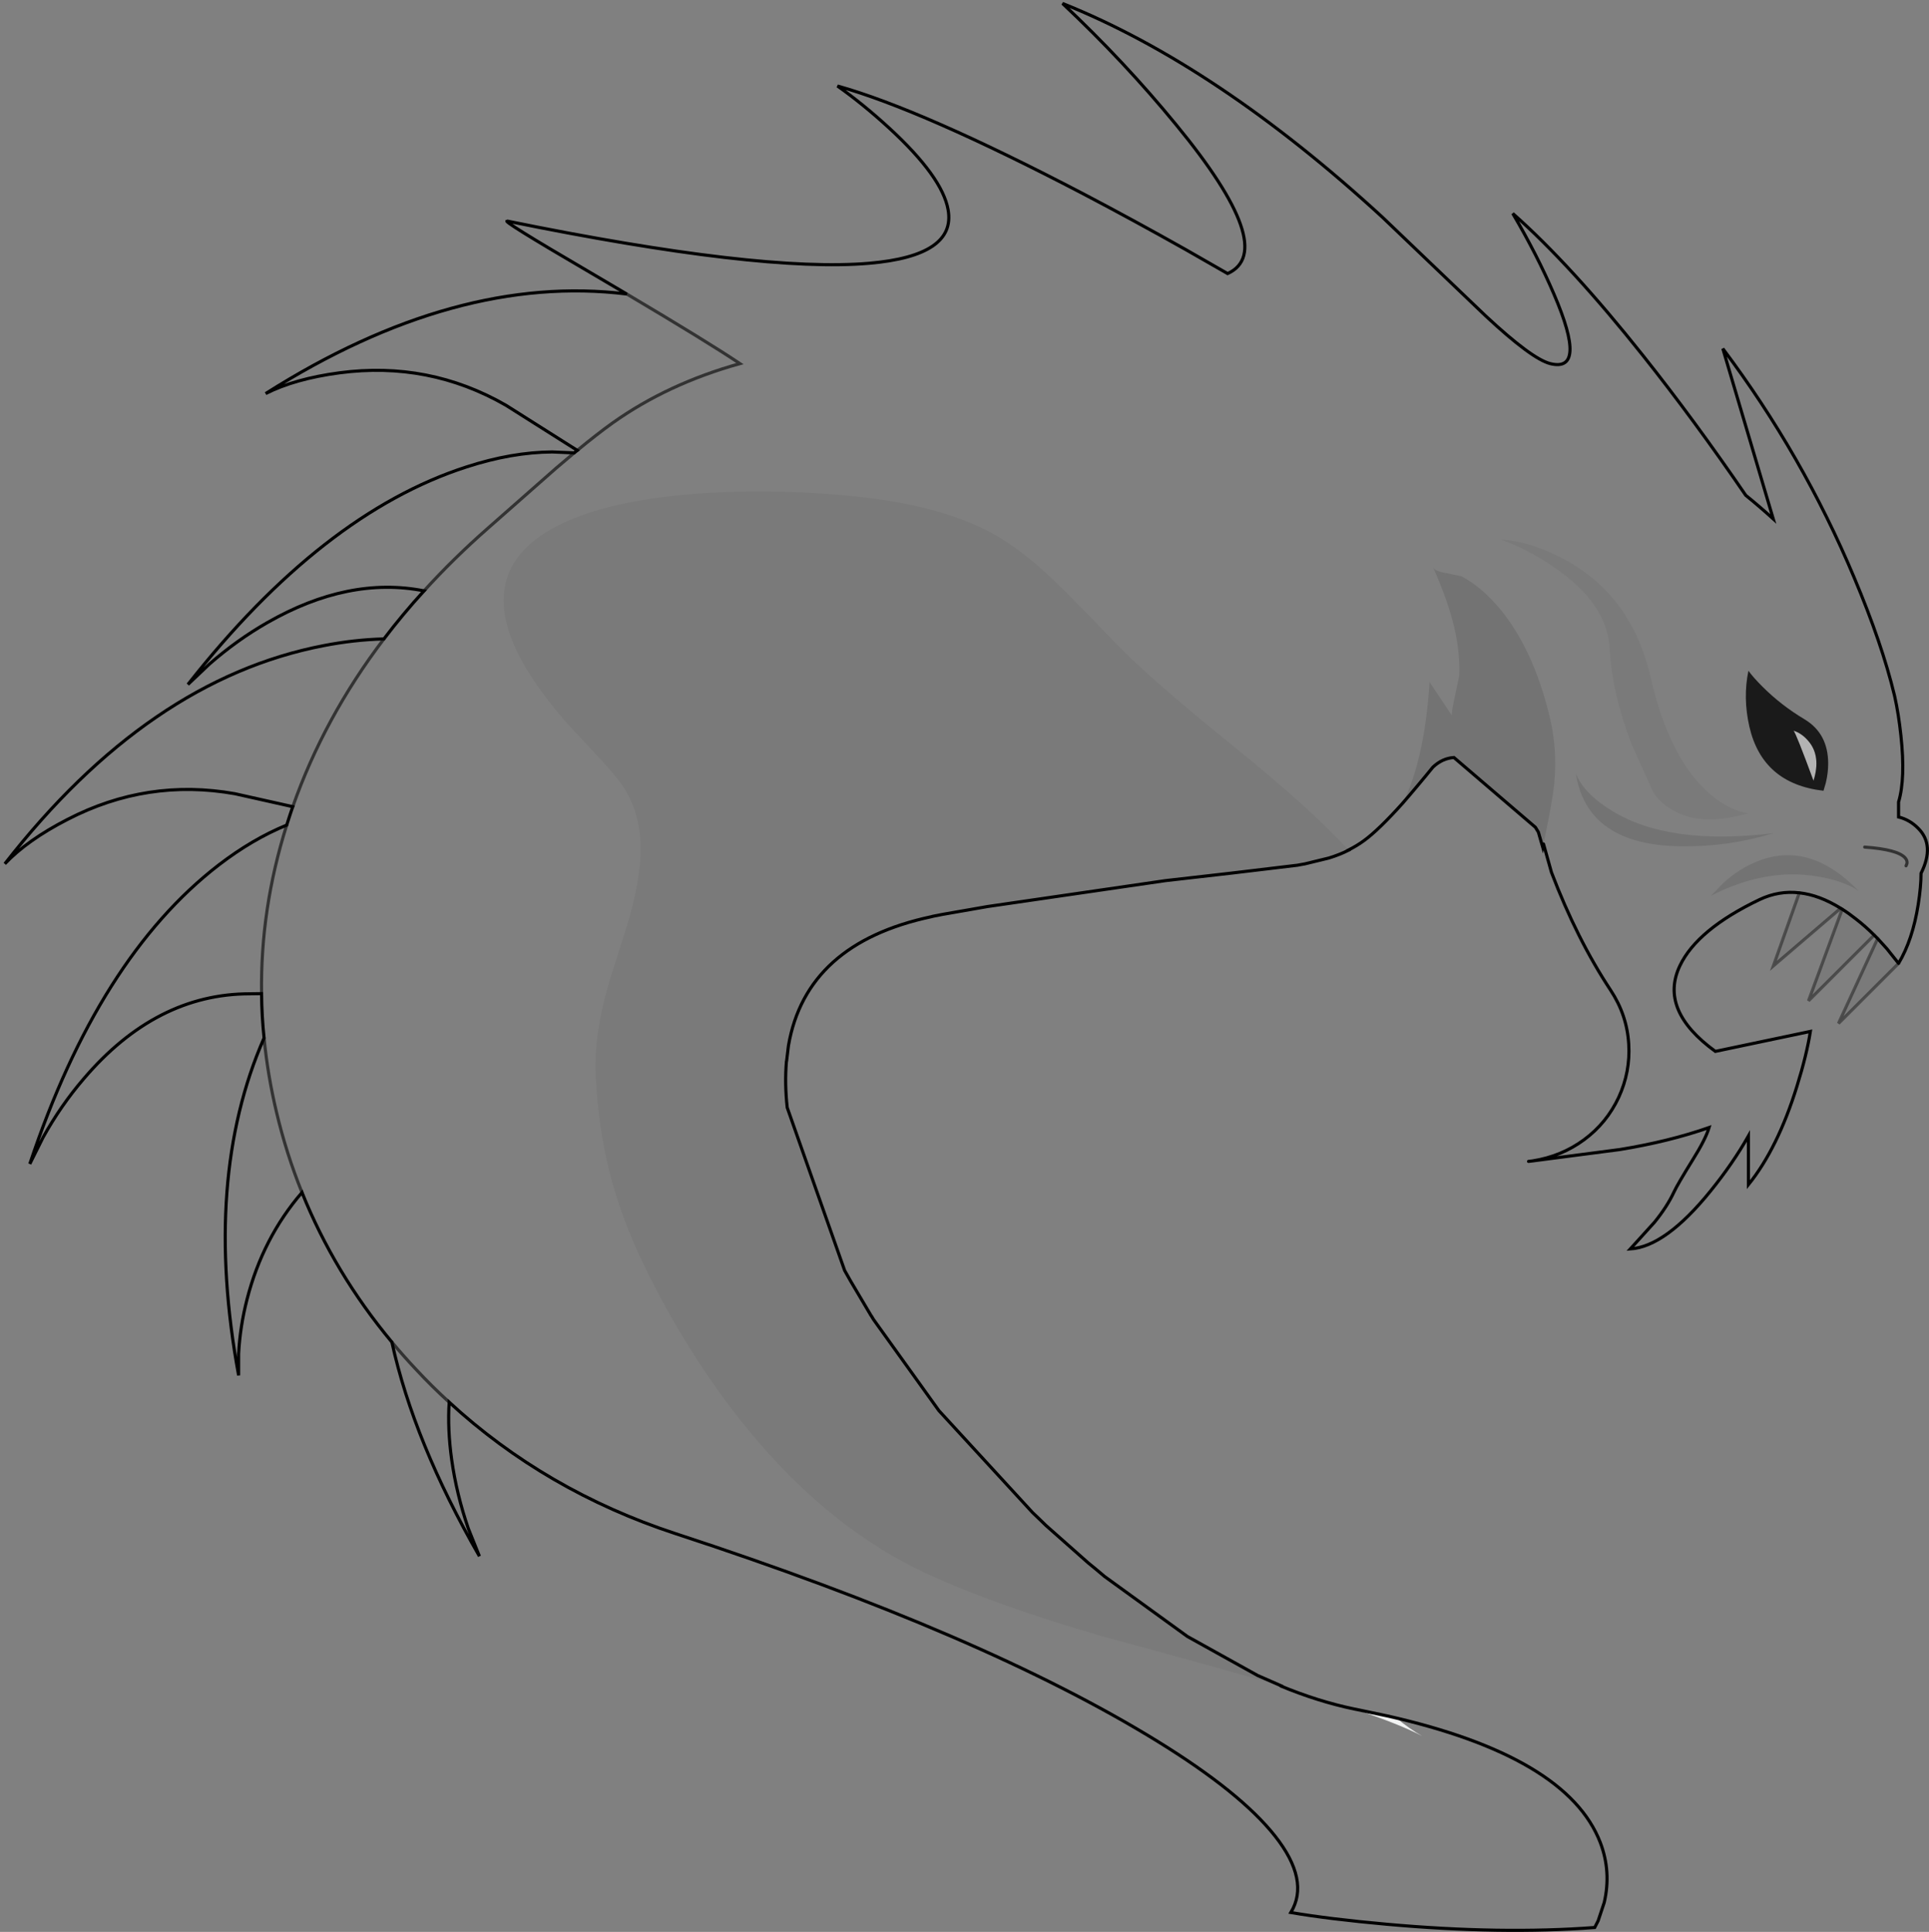 <?xml version="1.0" encoding="UTF-8" standalone="no"?>
<svg xmlns:xlink="http://www.w3.org/1999/xlink" height="618.95px" width="618.0px" xmlns="http://www.w3.org/2000/svg">
  <rect width="100%" height="100%" fill="#808080" stroke="none"/>
  <g transform="matrix(1.0, 0.0, 0.0, 1.0, 1.55, 1.1)">
    <path d="M278.3 421.65 L277.35 420.15 277.7 420.65 278.3 421.65 M347.05 499.6 L349.55 501.65 352.35 504.0 347.05 499.6" fill="#ffffff" fill-rule="evenodd" stroke="none"/>
    <path d="M442.85 548.65 L445.9 549.4 Q450.15 552.9 454.15 555.15 447.2 551.45 432.35 546.45 L433.6 546.7 442.85 548.65" fill="#f1f2f2" fill-rule="evenodd" stroke="none"/>
    <path d="M577.75 236.25 Q581.95 241.05 579.45 249.05 573.85 233.85 573.05 233.0 575.65 233.8 577.75 236.25" fill="#ffffff" fill-opacity="0.4" fill-rule="evenodd" stroke="none"/>
    <path d="M577.75 236.25 Q575.65 233.8 573.05 233.0 573.85 233.85 579.45 249.05 581.95 241.05 577.75 236.25 M576.65 229.4 Q584.15 233.95 584.15 243.55 584.15 246.55 583.4 249.7 L582.65 252.25 Q563.1 250.0 558.9 231.7 556.8 222.5 558.6 213.8 560.1 215.9 563.1 218.9 569.1 224.9 576.65 229.4" fill="#000000" fill-opacity="0.8" fill-rule="evenodd" stroke="none"/>
    <path d="M408.6 539.0 Q389.5 533.4 351.25 523.05 317.1 513.15 295.0 502.9 266.05 489.45 241.3 460.75 220.15 436.15 204.25 403.15 197.25 388.55 193.65 374.05 190.15 359.85 189.3 343.6 188.55 329.45 194.55 310.55 L199.45 295.1 Q202.15 286.1 203.15 278.55 205.4 262.35 198.4 251.4 195.8 247.35 190.35 241.6 L180.2 230.7 Q157.6 205.1 160.05 187.8 162.15 173.0 182.45 164.9 199.3 158.2 226.9 156.75 249.55 155.55 272.95 158.0 302.65 161.1 319.55 171.65 327.35 176.55 336.35 185.1 341.5 190.0 355.05 204.15 366.1 215.75 392.95 237.45 418.6 258.15 430.45 271.25 L430.5 271.3 Q427.75 272.7 424.2 273.8 L416.4 275.7 415.8 275.8 414.7 276.0 414.2 276.1 392.85 278.65 371.8 281.05 314.8 289.35 300.2 291.9 298.5 292.25 298.15 292.3 297.2 292.5 296.85 292.6 Q256.7 301.15 251.05 333.9 L250.45 338.85 250.4 339.0 Q249.8 346.05 250.65 353.75 L269.05 405.95 270.1 407.8 271.0 409.4 276.95 419.45 277.2 419.85 277.35 420.15 278.3 421.65 299.25 450.85 329.25 483.5 331.45 485.6 333.5 487.6 347.05 499.6 352.35 504.0 378.85 523.2 401.35 535.7 409.45 539.25 408.6 539.0 M574.9 284.95 Q581.3 285.65 588.15 289.9 L566.6 308.35 574.9 284.95 M588.65 290.2 Q590.8 291.55 593.0 293.3 596.05 295.65 598.9 298.5 L577.85 319.55 588.65 290.2 M600.0 299.6 L602.95 302.85 606.7 307.55 587.45 326.8 600.0 299.6 M521.2 237.4 Q514.9 220.85 514.15 206.6 513.4 192.3 496.3 180.6 487.7 174.75 479.3 171.75 488.9 172.35 499.75 178.2 521.35 189.9 527.35 216.2 533.4 242.5 546.6 253.6 550.7 257.05 555.05 258.6 557.25 259.4 558.6 259.45 542.8 264.0 533.5 257.95 528.85 254.95 527.35 251.05 L521.2 237.4" fill="#000000" fill-opacity="0.047" fill-rule="evenodd" stroke="none"/>
    <path d="M199.25 93.1 L187.2 86.0 Q158.45 69.2 161.05 69.75 242.0 86.25 276.9 83.25 304.85 80.85 302.2 66.1 300.35 55.6 283.35 39.95 274.85 32.15 266.75 26.45 293.8 34.0 345.5 61.0 361.7 69.5 378.3 78.85 L391.75 86.55 Q408.3 79.05 375.2 38.8 358.7 18.65 338.85 0.0 388.35 19.8 441.35 68.5 L474.4 100.1 Q489.2 113.9 495.1 115.4 507.15 118.4 496.3 93.15 490.9 80.55 483.1 67.3 501.75 83.8 524.85 112.85 541.15 133.35 557.75 157.6 562.25 161.25 566.55 165.15 L550.4 110.6 Q576.05 144.75 592.5 184.0 601.4 205.15 605.35 221.55 L605.5 222.2 Q606.7 227.6 607.45 234.55 608.95 248.35 606.7 255.85 L606.7 260.65 Q610.3 261.55 613.0 264.3 618.4 269.7 613.9 278.7 613.9 282.9 613.0 288.65 611.2 300.05 606.7 307.55 L602.95 302.85 600.0 299.6 598.9 298.5 Q596.05 295.65 593.0 293.3 590.8 291.55 588.65 290.2 L588.15 289.9 Q581.3 285.65 574.9 284.95 568.35 284.2 562.2 287.1 542.2 296.65 536.65 308.3 529.85 322.55 548.0 335.75 L578.45 329.35 Q577.25 336.95 574.15 346.9 568.0 366.8 558.6 378.45 L558.6 362.85 Q553.65 371.6 546.45 380.5 532.05 398.3 520.75 399.05 L528.5 390.5 Q532.55 385.5 534.7 380.9 535.85 378.4 540.75 370.5 544.85 363.95 546.0 360.15 533.1 364.65 517.4 367.2 L489.4 370.85 Q498.7 369.4 505.95 364.05 513.2 358.7 517.05 350.45 520.8 342.3 520.25 333.4 519.7 324.1 514.45 316.15 503.65 299.8 495.5 278.4 L493.65 271.8 492.95 269.3 Q495.85 255.45 496.4 249.95 497.45 238.65 494.8 228.0 489.7 207.2 479.35 194.4 473.45 187.2 466.7 183.55 L461.75 182.5 Q458.15 181.9 457.6 180.7 461.8 190.2 463.75 197.55 466.3 206.95 465.95 215.35 L464.55 222.05 Q463.3 227.65 463.65 228.2 L456.45 217.4 Q454.9 242.0 447.95 256.05 L447.95 256.1 Q440.1 264.85 435.4 268.25 433.15 269.9 430.45 271.25 418.6 258.15 392.95 237.45 366.1 215.75 355.05 204.15 341.5 190.0 336.35 185.1 327.35 176.55 319.55 171.65 302.65 161.1 272.95 158.0 249.55 155.55 226.9 156.75 199.3 158.2 182.45 164.9 162.15 173.0 160.05 187.8 157.6 205.1 180.2 230.7 L190.35 241.6 Q195.8 247.35 198.4 251.4 205.4 262.35 203.15 278.55 202.15 286.1 199.45 295.1 L194.55 310.55 Q188.55 329.45 189.3 343.6 190.15 359.85 193.65 374.05 197.25 388.55 204.25 403.15 220.15 436.15 241.3 460.75 266.05 489.45 295.0 502.9 317.1 513.15 351.25 523.05 389.5 533.4 408.6 539.0 420.75 544.05 432.35 546.45 447.2 551.45 454.15 555.15 450.15 552.9 445.9 549.4 L442.85 548.65 Q500.55 561.65 511.15 589.25 514.7 598.55 512.4 608.45 L510.45 614.3 509.35 616.45 Q479.3 618.7 442.65 615.4 424.3 613.75 412.0 611.65 418.2 601.4 406.9 587.1 395.85 573.15 369.3 556.8 313.95 522.65 214.85 490.25 173.3 476.6 142.35 448.15 136.8 443.1 131.65 437.55 127.65 433.3 124.0 428.9 127.65 433.3 131.65 437.55 136.8 443.1 142.35 448.15 141.8 456.85 143.15 466.5 144.7 477.6 148.5 488.65 L152.05 497.5 Q131.05 461.0 124.0 428.9 105.6 406.8 95.2 380.95 90.2 368.55 87.05 355.3 84.2 343.35 83.05 331.45 84.2 343.35 87.05 355.3 90.2 368.55 95.2 380.95 82.65 395.5 77.6 415.15 75.35 423.9 74.9 432.6 L74.9 439.55 Q63.3 376.5 83.05 331.45 82.3 324.35 82.25 317.25 81.85 290.1 90.3 263.25 81.85 290.1 82.25 317.25 L78.5 317.3 Q48.45 317.3 25.25 344.55 17.95 353.05 12.25 363.3 L8.0 371.8 Q30.05 305.7 68.5 276.05 79.3 267.75 90.3 263.25 L91.35 260.0 92.25 257.35 Q102.25 228.85 121.45 203.6 102.25 228.85 92.25 257.35 L73.7 253.2 Q45.65 248.2 20.05 261.45 7.2 268.05 0.0 275.65 46.05 216.55 102.15 205.75 111.95 203.85 121.45 203.6 127.45 195.7 134.3 188.2 143.7 177.85 154.8 168.1 L176.55 148.95 182.4 144.0 176.55 148.95 154.8 168.1 Q143.7 177.85 134.3 188.2 110.15 183.45 84.05 198.4 74.35 203.95 65.55 211.65 L58.65 218.2 Q101.7 163.4 147.9 148.5 162.35 143.8 175.35 143.7 L182.4 144.0 183.4 143.2 Q189.7 138.0 194.65 134.45 212.35 121.85 235.5 115.4 225.3 108.55 199.25 93.1 225.3 108.55 235.5 115.4 212.35 121.85 194.65 134.45 189.7 138.0 183.4 143.2 L160.55 128.75 Q135.85 114.55 107.2 118.35 92.9 120.25 83.55 125.0 144.55 86.35 199.25 93.1 M576.65 229.4 Q569.1 224.9 563.1 218.9 560.1 215.9 558.6 213.8 556.8 222.5 558.9 231.7 563.1 250.0 582.65 252.25 L583.4 249.7 Q584.15 246.55 584.15 243.55 584.15 233.95 576.65 229.4 M580.75 279.7 Q589.05 281.1 593.85 284.3 577.85 267.75 560.65 275.2 555.25 277.5 550.4 281.95 L546.6 285.9 Q564.15 276.9 580.75 279.7 M595.85 270.3 Q606.4 271.05 608.8 273.75 609.55 274.6 609.4 275.55 L609.1 276.3 609.4 275.55 Q609.55 274.6 608.8 273.75 606.4 271.05 595.85 270.3 M521.2 237.4 L527.35 251.05 Q528.85 254.95 533.5 257.95 542.8 264.0 558.6 259.45 557.25 259.4 555.05 258.6 550.7 257.05 546.6 253.6 533.4 242.5 527.35 216.2 521.35 189.9 499.75 178.2 488.9 172.35 479.3 171.75 487.7 174.75 496.3 180.6 513.4 192.3 514.15 206.6 514.9 220.85 521.2 237.4 M537.05 270.05 Q552.2 270.25 566.6 265.85 533.05 269.9 514.85 258.65 505.7 253.05 503.3 246.65 506.85 269.7 537.05 270.05" fill="#ffffff" fill-opacity="0.0" fill-rule="evenodd" stroke="none"/>
    <path d="M447.95 256.1 L447.95 256.05 Q454.9 242.0 456.45 217.4 L463.65 228.2 Q463.3 227.65 464.55 222.05 L465.95 215.35 Q466.3 206.95 463.75 197.55 461.8 190.2 457.6 180.7 458.15 181.9 461.75 182.5 L466.7 183.55 Q473.45 187.2 479.35 194.4 489.7 207.2 494.8 228.0 497.45 238.65 496.4 249.95 495.85 255.45 492.95 269.3 L492.7 270.35 491.3 265.5 490.35 263.95 464.25 241.6 Q460.5 241.85 457.5 244.7 L455.25 247.45 452.25 251.05 450.05 253.65 447.85 256.2 447.95 256.1 M580.75 279.7 Q564.15 276.9 546.6 285.9 L550.4 281.95 Q555.25 277.5 560.65 275.2 577.85 267.75 593.85 284.3 589.05 281.1 580.75 279.7 M537.05 270.05 Q506.85 269.7 503.3 246.65 505.7 253.05 514.85 258.65 533.05 269.9 566.6 265.85 552.2 270.25 537.05 270.05" fill="#000000" fill-opacity="0.098" fill-rule="evenodd" stroke="none"/>
    <path d="M606.7 307.55 Q611.2 300.05 613.0 288.65 613.9 282.9 613.9 278.7 618.4 269.7 613.0 264.3 610.3 261.55 606.7 260.65 L606.7 255.85 Q608.95 248.35 607.45 234.55 606.7 227.6 605.5 222.2 L605.35 221.55 Q601.4 205.15 592.5 184.0 576.05 144.75 550.4 110.6 L566.55 165.15 Q562.25 161.25 557.75 157.6 541.15 133.35 524.85 112.85 501.75 83.8 483.1 67.3 490.9 80.55 496.3 93.15 507.15 118.4 495.1 115.4 489.2 113.9 474.4 100.1 L441.35 68.5 Q388.35 19.8 338.85 0.0 358.7 18.65 375.2 38.8 408.3 79.05 391.75 86.55 L378.3 78.85 Q361.7 69.5 345.5 61.0 293.8 34.0 266.75 26.45 274.85 32.15 283.35 39.95 300.35 55.6 302.2 66.1 304.85 80.85 276.9 83.25 242.0 86.25 161.05 69.75 158.45 69.2 187.2 86.0 L199.25 93.1 Q144.55 86.35 83.55 125.0 92.9 120.25 107.2 118.35 135.85 114.55 160.55 128.75 L183.4 143.2 182.4 144.0 175.35 143.7 Q162.35 143.8 147.9 148.5 101.7 163.4 58.65 218.2 L65.55 211.65 Q74.35 203.95 84.05 198.4 110.15 183.45 134.3 188.2 127.45 195.7 121.45 203.6 111.95 203.85 102.15 205.75 46.05 216.55 0.0 275.65 7.2 268.05 20.05 261.45 45.65 248.2 73.7 253.2 L92.25 257.35 91.35 260.0 90.3 263.25 Q79.3 267.75 68.5 276.05 30.05 305.7 8.0 371.8 L12.25 363.3 Q17.95 353.05 25.25 344.55 48.45 317.3 78.5 317.3 L82.25 317.25 Q82.3 324.35 83.05 331.45 63.3 376.5 74.9 439.55 L74.9 432.6 Q75.35 423.9 77.6 415.15 82.65 395.5 95.2 380.95 105.6 406.8 124.0 428.9 131.05 461.0 152.05 497.5 L148.5 488.65 Q144.7 477.6 143.15 466.5 141.8 456.85 142.35 448.15 173.3 476.6 214.85 490.25 313.95 522.65 369.3 556.8 395.85 573.15 406.9 587.1 418.2 601.4 412.0 611.65 424.3 613.75 442.65 615.4 479.3 618.7 509.35 616.45 L510.45 614.3 512.4 608.45 Q514.7 598.55 511.15 589.25 500.55 561.65 442.85 548.65 L433.6 546.7 432.35 546.45 Q420.75 544.05 408.6 539.0 L409.45 539.25 401.35 535.7 378.85 523.2 352.35 504.0 349.55 501.65 347.05 499.6 333.5 487.6 331.45 485.6 329.25 483.5 299.25 450.85 278.3 421.65 277.7 420.65 277.35 420.15 277.2 419.85 276.95 419.45 271.0 409.4 270.1 407.8 269.05 405.95 250.65 353.75 Q249.8 346.05 250.4 339.0 L250.45 338.85 251.05 333.9 Q256.7 301.15 296.85 292.6 L297.2 292.5 298.15 292.3 298.5 292.25 300.2 291.9 314.8 289.35 371.8 281.05 392.85 278.65 414.2 276.1 414.7 276.0 415.8 275.8 416.4 275.7 424.2 273.8 Q427.75 272.7 430.5 271.3 L430.45 271.25 Q433.15 269.9 435.4 268.25 440.1 264.85 447.95 256.1 L447.95 256.05 M492.95 269.3 L493.65 271.8 495.5 278.4 Q503.65 299.8 514.45 316.15 519.7 324.1 520.25 333.4 520.8 342.3 517.05 350.45 513.2 358.7 505.95 364.05 498.7 369.4 489.4 370.85 L517.4 367.2 Q533.1 364.65 546.0 360.15 544.85 363.95 540.75 370.5 535.85 378.4 534.7 380.9 532.55 385.5 528.5 390.5 L520.75 399.05 Q532.05 398.3 546.45 380.5 553.65 371.6 558.6 362.85 L558.6 378.45 Q568.0 366.8 574.15 346.9 577.25 336.95 578.45 329.35 L548.0 335.75 Q529.85 322.55 536.65 308.3 542.2 296.65 562.2 287.1 568.35 284.2 574.9 284.95 581.3 285.65 588.15 289.9 L588.65 290.2 Q590.8 291.55 593.0 293.3 596.05 295.65 598.9 298.5 L600.0 299.6 602.95 302.85 606.7 307.55 M447.95 256.1 L447.85 256.2 450.05 253.65 452.25 251.05 455.25 247.45 457.5 244.7 Q460.5 241.85 464.25 241.6 L490.35 263.95 491.3 265.5 492.7 270.35 492.95 269.3 M488.15 371.0 L489.4 370.85" fill="none" stroke="#000000" stroke-linecap="round" stroke-linejoin="miter-clip" stroke-miterlimit="4.0" stroke-width="1.0"/>
    <path d="M199.25 93.1 Q225.3 108.55 235.5 115.4 212.35 121.85 194.65 134.45 189.7 138.0 183.4 143.2 M182.4 144.0 L176.55 148.95 154.8 168.1 Q143.7 177.85 134.3 188.2 M121.45 203.6 Q102.25 228.85 92.25 257.35 M90.3 263.25 Q81.85 290.1 82.25 317.25 M83.05 331.45 Q84.2 343.35 87.05 355.3 90.2 368.55 95.2 380.95 M124.0 428.9 Q127.65 433.3 131.65 437.55 136.8 443.1 142.35 448.15 M609.1 276.3 L609.4 275.55 Q609.55 274.6 608.8 273.75 606.4 271.05 595.85 270.3" fill="none" stroke="#000000" stroke-linecap="round" stroke-linejoin="miter-clip" stroke-miterlimit="4.0" stroke-opacity="0.6" stroke-width="1.0"/>
    <path d="M606.7 307.55 L587.45 326.8 600.0 299.6 M588.65 290.2 L577.85 319.55 598.9 298.5 M574.9 284.95 L566.6 308.35 588.15 289.9" fill="none" stroke="#000000" stroke-linecap="round" stroke-linejoin="miter-clip" stroke-miterlimit="4.0" stroke-opacity="0.4" stroke-width="1.0"/>
  </g>
</svg>
